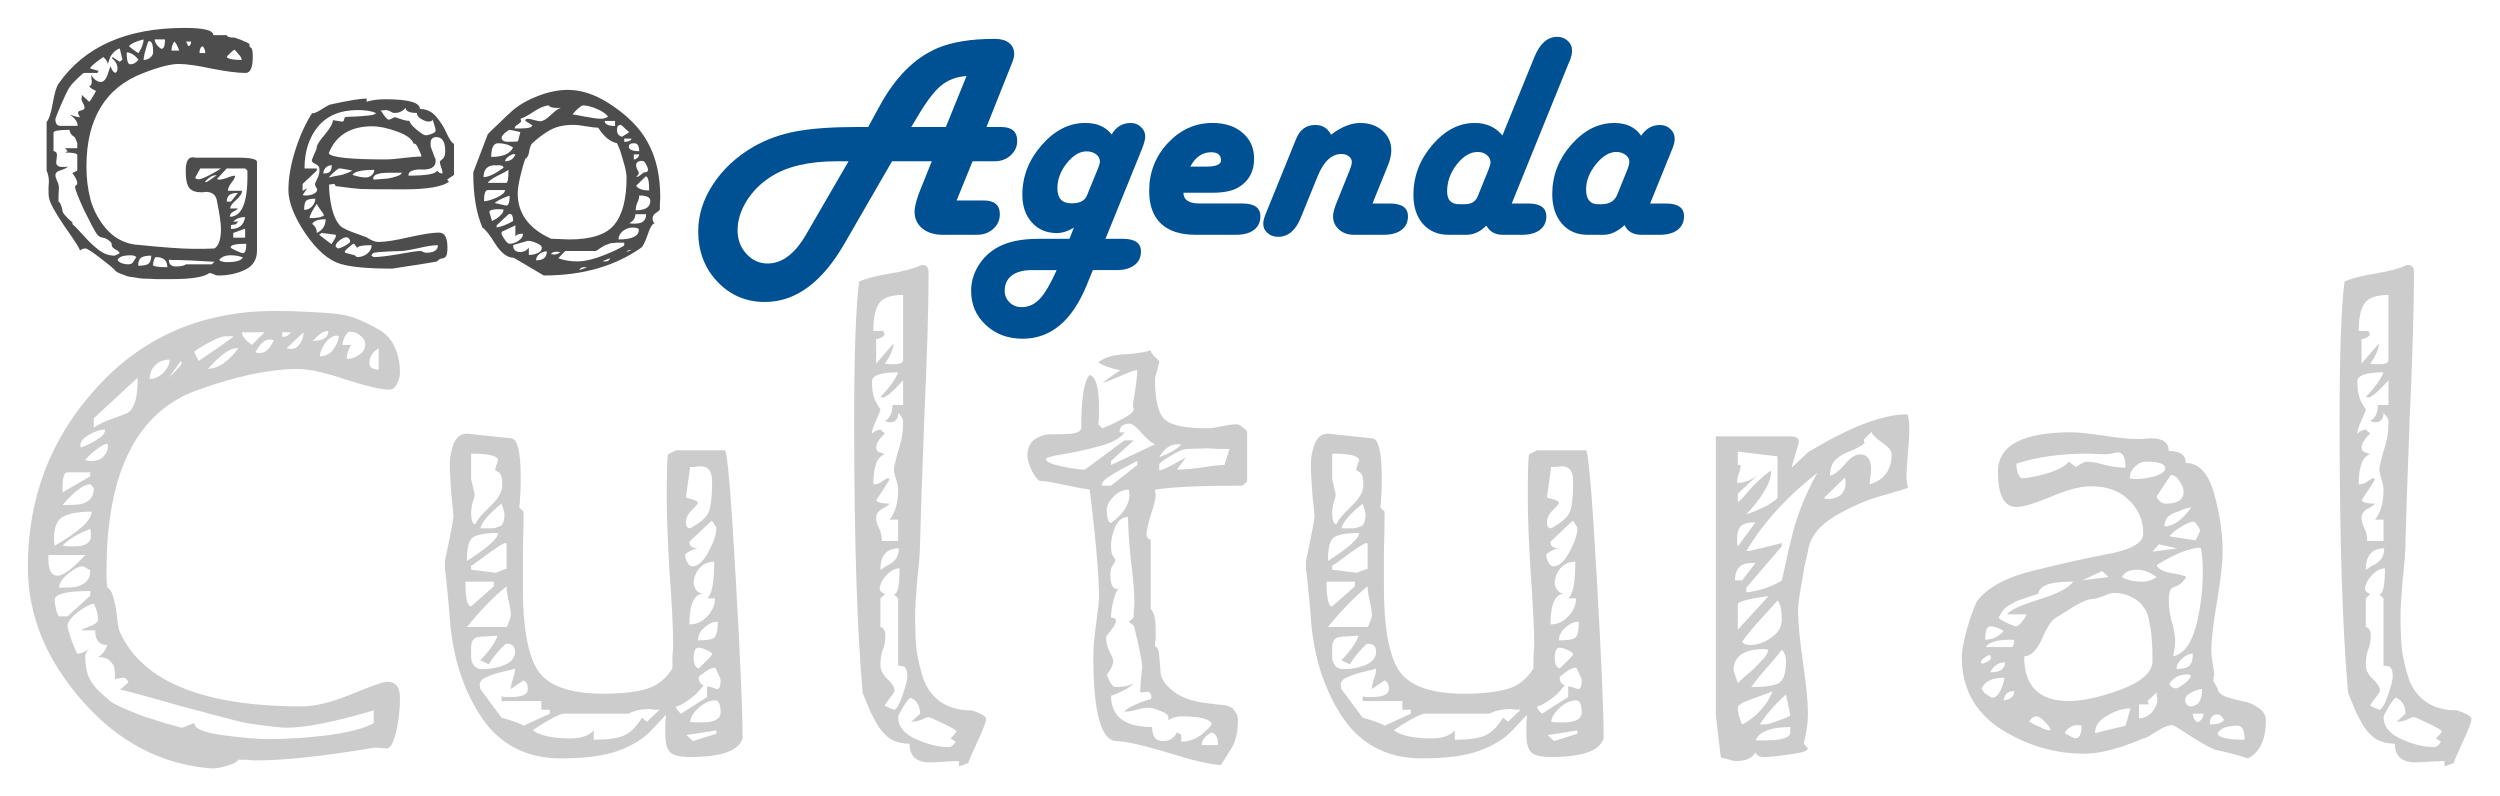 <?xml version="1.0" encoding="UTF-8" standalone="no"?>
<svg
   xmlns:dc="http://purl.org/dc/elements/1.1/"
   xmlns:cc="http://creativecommons.org/ns#"
   xmlns:rdf="http://www.w3.org/1999/02/22-rdf-syntax-ns#"
   xmlns:svg="http://www.w3.org/2000/svg"
   xmlns="http://www.w3.org/2000/svg"
   id="svg3869"
   version="1.1"
   viewBox="0 0 179.348 57.07"
   height="57.07mm"
   width="179.348mm">
  <defs
     id="defs3863" />
  <g
     transform="translate(-9.276,-100.82)"
     id="layer1">
    <g
       id="text166-9-2-4"
       style="font-style:normal;font-variant:normal;font-weight:normal;font-stretch:normal;font-size:49.319px;line-height:125%;font-family:CabinSketch;-inkscape-font-specification:'CabinSketch, Normal';font-variant-ligatures:normal;font-variant-caps:normal;font-variant-numeric:normal;font-feature-settings:normal;text-align:start;letter-spacing:0px;word-spacing:0px;writing-mode:lr-tb;text-anchor:start;fill:#cccccc;fill-opacity:1;stroke:none;stroke-width:3.945px;stroke-linecap:butt;stroke-linejoin:miter;stroke-opacity:1"
       transform="scale(1.031,0.97)"
       aria-label="Cultural">
      <path
         id="path3887"
         style="font-style:normal;font-variant:normal;font-weight:normal;font-stretch:normal;font-size:49.319px;font-family:CabinSketch;-inkscape-font-specification:'CabinSketch, Normal';font-variant-ligatures:normal;font-variant-caps:normal;font-variant-numeric:normal;font-feature-settings:normal;text-align:start;writing-mode:lr-tb;text-anchor:start;fill:#cccccc;fill-opacity:1;stroke-width:3.945px"
         d="m 10.934,145.873 q 0,-7.743 4.833,-13.316 4.833,-5.622 12.379,-5.622 1.282,0 1.775,0.049 0.493,0 1.825,0.099 1.332,0.099 1.973,0.395 0.641,0.247 1.48,0.74 0.888,0.493 1.233,1.332 0.395,0.838 0.395,1.973 0,0.345 -0.197,0.789 -0.197,0.444 -0.543,0.444 -0.838,0 -3.008,-0.74 -2.17,-0.789 -3.403,-0.789 -2.811,0 -6.855,1.529 -6.411,2.367 -6.411,13.415 0,0.099 0,0.641 0.049,0.493 0.049,0.592 0.296,0.099 0.444,0.789 0.197,0.69 0.247,1.529 0.099,0.789 0.197,0.986 2.367,5.474 12.675,5.474 1.332,0 3.403,-0.888 2.121,-0.937 2.515,-0.937 0.888,0 0.888,1.184 0,1.43 -0.296,2.614 -0.247,1.134 -0.641,1.134 -0.197,0 -0.543,-0.049 h -0.345 q -5.228,0.937 -8.236,0.937 -0.197,0 -0.592,-0.049 -0.395,0 -0.592,0 -0.148,0.247 -0.789,0.444 -0.592,0.197 -1.036,0.197 -5.228,-0.395 -9.025,-4.981 -3.798,-4.587 -3.798,-9.913 z m 11.59,11.541 q -0.049,0.592 1.923,0.888 2.022,0.296 3.255,0.296 1.973,0 4.192,-0.296 2.269,-0.345 3.107,-0.888 v -0.937 q -4.093,1.282 -6.066,1.282 -0.592,0 -2.811,-0.345 -0.69,-0.148 -4.636,-1.282 -3.896,-1.184 -4.143,-1.184 l 0.592,-0.542 q -0.148,-0.345 -0.345,-0.345 -0.099,0 -0.296,0.049 -0.197,0.049 -0.296,0.049 0,-0.592 -0.049,-0.789 0,-0.247 -0.296,-0.543 -0.247,-0.296 -0.838,-0.296 0.444,-0.247 0.641,-0.888 -0.838,0 -0.838,-1.085 h -0.986 q 0.197,-0.148 0.493,-0.247 0.345,-0.148 0.493,-0.247 0.197,-0.148 0.197,-0.296 0,-0.592 -0.296,-1.184 -0.493,0.099 -1.184,0.69 -0.641,0.543 -0.641,0.986 0,0.148 0.296,1.085 0.345,0.937 0.395,0.937 0.345,0 0.888,-0.395 -0.345,0.247 -0.345,0.641 0,0.74 0.197,1.381 0.247,0.592 0.69,1.085 0.493,0.493 0.888,0.838 0.444,0.296 1.233,0.641 0.789,0.345 1.184,0.493 0.444,0.148 1.332,0.444 0.888,0.247 1.134,0.345 h 0.049 q 0.099,0 0.888,-0.345 z m -9.716,-9.124 q 0,0.296 0.099,0.789 0.148,0.444 0.197,0.444 h 0.592 l 1.578,-1.529 v -0.345 q -2.466,0 -2.466,0.641 z m 1.973,-2.466 q -0.444,0 -1.036,0.543 -0.592,0.493 -0.641,1.036 0.74,0 1.085,-0.049 0.345,-0.049 0.69,-0.296 0.395,-0.296 0.395,-0.888 0,-0.099 -0.247,-0.197 -0.197,-0.148 -0.247,-0.148 z m -2.417,-0.838 v 0.296 q 0,1.233 0.641,1.233 0.592,0 1.923,-1.529 z m 3.008,-3.206 q -1.381,0 -2.022,0.395 -0.592,0.345 -0.592,1.578 v 0.247 q 0.049,0.247 0.049,0.296 2.565,-1.578 2.565,-2.515 z m -0.099,1.282 q -1.332,0.542 -1.923,1.233 0.099,0 0.395,0.049 0.296,0 0.444,0 1.134,0 1.134,-0.789 0,-0.395 -0.049,-0.493 z m 0,-3.304 q -0.69,0 -1.923,1.529 0.049,0 0.197,0 0.641,0 0.986,-0.049 0.345,-0.049 0.641,-0.296 0.345,-0.296 0.345,-0.888 0,-0.049 -0.099,-0.148 -0.099,-0.148 -0.148,-0.148 z m 0,-0.888 H 13.696 q -0.345,0 -0.345,1.085 v 0.395 l 1.923,-1.184 z m 1.184,-2.121 q -0.592,0.148 -1.529,1.184 0.099,0.099 0.444,0.099 0.493,0 0.789,-0.296 0.345,-0.345 0.345,-0.838 0,-0.049 0,-0.049 z m -0.148,-1.036 q -0.543,0 -1.134,0.395 -0.592,0.345 -0.592,0.789 0,0.049 0.049,0.148 0.049,-0.049 0.345,-0.148 0.296,-0.148 0.444,-0.247 0.197,-0.099 0.395,-0.247 0.247,-0.148 0.345,-0.296 0.148,-0.197 0.148,-0.395 z m -0.789,-0.838 v 0.69 q 0.641,-0.444 1.381,-0.69 0.789,-0.296 1.036,-0.444 0.247,-0.148 0.444,-0.74 0.197,-0.592 0.197,-1.825 z m 5.277,-4.34 q -0.592,0 -0.986,0.395 -0.395,0.395 -0.395,1.036 0.493,0 0.937,-0.444 0.444,-0.493 0.444,-0.986 z m 0.789,0.099 -0.838,1.233 q 0.888,-0.888 0.888,-1.085 0,-0.049 0,-0.049 z m 3.847,-0.937 q -0.69,0 -1.973,1.529 1.085,-0.049 2.121,-1.529 z m 9.272,1.085 q 0,0.493 0.641,0.493 v -1.578 q -0.641,0.395 -0.641,1.085 z m -12.182,-0.789 0.296,0.641 q 2.417,-1.726 2.417,-1.825 h -0.543 q -0.395,0 -1.282,0.543 -0.888,0.493 -0.888,0.641 z m 10.899,-0.542 q -0.296,0.493 -0.296,1.036 0.444,0 0.838,-0.296 0.444,-0.296 0.444,-0.74 0,-0.444 -0.345,-0.69 -0.296,-0.296 -0.74,-0.296 -0.148,0 -0.345,0.395 -0.148,0.345 -0.148,0.592 z m -5.721,-0.395 q -0.444,0 -0.937,0.937 l 0.148,0.049 q 0.148,0 0.197,0 0.543,0 0.937,-0.937 l -0.148,-0.049 q -0.148,0 -0.197,0 z m 4.735,-0.296 q -0.444,0 -0.838,0.592 -0.345,0.542 -0.345,0.937 0.543,0 0.888,-0.444 0.345,-0.444 0.444,-1.036 z m -2.318,-0.247 -1.184,1.184 q 0.247,0.049 0.296,0.049 0.395,0 0.641,-0.395 0.247,-0.395 0.247,-0.838 z m -4.291,0 q 0,0.395 0.69,0.937 l 0.888,-0.937 z m 6.017,-0.099 q -0.296,0 -0.592,0.247 -0.247,0.197 -0.395,0.395 -0.148,0.148 -0.148,0.099 1.134,0 1.134,-0.74 z m -3.206,0.099 v 0.345 q 0.395,0 0.592,-0.345 z" />
      <path
         id="path3889"
         style="font-style:normal;font-variant:normal;font-weight:normal;font-stretch:normal;font-size:49.319px;font-family:CabinSketch;-inkscape-font-specification:'CabinSketch, Normal';font-variant-ligatures:normal;font-variant-caps:normal;font-variant-numeric:normal;font-feature-settings:normal;text-align:start;writing-mode:lr-tb;text-anchor:start;fill:#cccccc;fill-opacity:1;stroke-width:3.945px"
         d="m 55.341,156.822 q -0.049,0 -0.937,1.036 -0.838,0.986 -2.318,1.578 -1.48,0.592 -4.044,0.592 -3.6,0 -5.524,-3.008 -1.923,-3.058 -2.219,-7.299 0,-0.148 -0.148,-1.825 -0.148,-1.677 -0.197,-1.825 v -0.641 q 0.592,-2.959 0.592,-3.304 0,-0.197 -0.148,-1.677 -0.099,-1.529 -0.099,-1.677 v -0.493 q 0,-0.74 0.247,-1.48 0.296,-0.789 0.937,-0.789 l 3.058,0.345 q 0.69,0 0.69,2.959 0,1.085 -0.099,2.17 l 0.296,0.296 q 0,1.134 -0.049,3.008 0,1.874 0,2.614 0,4.389 1.036,6.115 1.085,1.726 4.537,1.726 1.874,0 3.008,-0.345 1.134,-0.345 1.825,-1.529 0,-0.296 0,-0.888 0.049,-0.592 0.049,-0.888 0,-1.775 -0.247,-5.326 -0.197,-3.551 -0.197,-5.376 0,-3.255 0.099,-3.354 l 0.543,-0.296 h 3.403 q 0.247,0 0.74,9.173 0.493,9.124 0.493,12.132 -0.395,1.381 -3.65,1.381 -1.036,0 -1.381,-0.345 -0.345,-0.345 -0.345,-1.332 0,-0.345 0,-0.838 0.049,-0.493 0.049,-0.592 z m -9.272,1.134 q 0.789,0.592 2.614,0.592 1.134,0 1.628,-0.592 v 0.69 q 1.43,0 2.071,-0.296 0.69,-0.296 1.282,-1.332 l 0.345,0.296 0.888,-0.888 q -0.099,0 -0.345,0 -0.247,-0.049 -0.296,-0.049 -0.937,0 -1.529,0.345 h -4.537 q -0.197,0 -1.036,0.493 -0.789,0.493 -1.085,0.74 z m 10.702,0.345 0.444,0.444 1.628,-0.542 v -0.247 z m -12.872,-1.282 q 1.184,0.345 1.529,0.592 l 1.825,-0.888 v -0.296 H 46.661 v -0.641 h -2.762 v -0.345 l 0.247,0.049 q 0.197,0 0.395,0 1.184,0 1.184,-0.592 0,-0.493 -0.296,-0.641 l -0.888,0.641 q 0,-0.296 0.148,-0.74 0.148,-0.444 0.148,-0.789 -0.148,0.099 -0.838,0.247 -0.641,0.148 -1.134,0.395 -0.493,0.197 -0.493,0.592 l 0.049,0.296 z m 14.845,-1.282 q -0.543,0 -1.134,0.542 -0.543,0.543 -0.592,1.036 l 0.296,0.049 q 0.296,0 0.543,0 1.282,0 1.282,-0.74 0,-0.888 -0.395,-0.888 z m -2.713,0.444 q 0,0.197 0.345,0.542 l 1.825,-1.233 v -0.789 q 0.148,0 0.395,0.099 0.247,0.099 0.296,0.099 0.247,0 0.247,-0.641 0,-0.148 -0.197,-0.542 -0.148,-0.395 -0.197,-0.395 -0.247,0 -0.543,0.197 -0.247,0.197 -0.444,0.345 l -0.148,0.148 q 0,0.493 0.345,0.592 -0.444,0.69 -1.085,1.134 -0.592,0.444 -0.838,0.444 z m -14.253,-4.389 q 0,0.049 0,0.197 0,0.148 0,0.247 0,0.049 0,0.197 0,0.148 0,0.247 0.049,0.049 0.049,0.197 0.049,0.099 0.099,0.197 0.049,0.049 0.099,0.148 0.049,0.049 0.148,0.099 0.099,0.049 0.197,0.099 0.099,0 0.247,0 0.789,0 1.48,-0.296 0.74,-0.345 0.74,-0.986 0,-0.592 -0.592,-0.592 -0.148,0.049 -0.592,0.592 -0.444,0.543 -0.641,0.937 l -0.592,-0.296 q 1.036,-1.184 1.184,-1.825 -0.197,0 -0.69,0.049 -0.444,0 -0.641,0.049 -0.148,0 -0.345,0.197 -0.148,0.197 -0.148,0.542 z m 15.486,0.789 q 0,0.69 0.345,0.789 0.937,-0.937 0.937,-1.036 0,-0.148 -0.345,-0.296 -0.345,-0.197 -0.592,-0.197 -0.345,0 -0.345,0.74 z m 1.677,-2.663 q -0.493,0 -0.937,0.444 -0.444,0.395 -0.444,0.937 0.888,0 1.134,-0.197 0.247,-0.247 0.247,-1.184 z m -14.697,-2.614 q -1.282,1.085 -2.762,3.008 h 2.762 q 0.049,0 0.148,-0.345 0.148,-0.345 0.148,-0.542 0,-0.345 -0.148,-1.036 -0.148,-0.69 -0.148,-1.085 z m 13.711,0.542 q -0.986,0 -0.986,2.269 0.74,0 1.233,-0.592 0.543,-0.592 0.543,-1.332 h -0.543 q 0.493,-0.395 0.493,-2.713 -0.641,0 -1.036,0.493 -0.395,0.493 -0.395,1.134 0.148,0.74 0.69,0.74 z M 41.384,146.958 q 0,1.825 0.395,1.825 l 1.578,-1.48 v -0.345 z m 0.395,-0.888 1.825,0.247 h -0.247 q 0.148,0 0.444,-0.148 0.296,-0.148 0.444,-0.148 v -1.825 q 0,-0.099 -0.049,-0.099 -0.148,0 -0.641,0.345 -0.493,0.345 -1.036,0.789 -0.543,0.444 -0.74,0.542 z m 14.894,-1.085 q 0,0.247 0.148,0.542 0.148,0.296 0.345,0.296 0.592,0 1.134,-1.085 0.543,-1.085 0.543,-1.726 0,-0.099 -0.148,-0.296 -0.099,-0.247 -0.197,-0.247 l -1.48,1.48 -0.049,0.099 q 0,0.444 0.641,0.444 -0.247,0 -0.592,0.197 -0.345,0.197 -0.345,0.296 z m -13.02,-1.628 q -1.332,0 -1.775,0.345 -0.395,0.296 -0.395,1.726 2.17,-1.48 2.17,-2.071 z m 0.247,-2.17 q -1.332,1.134 -1.48,1.825 0.592,0 0.789,0 0.197,0 0.444,-0.099 0.296,-0.099 0.345,-0.296 0.099,-0.247 0.099,-0.641 0,-0.197 -0.197,-0.789 z m 13.217,0.493 q -0.395,0.444 -0.395,0.888 0,0.444 0.296,0.444 1.085,-0.641 1.282,-1.184 0.247,-0.592 0.247,-2.269 0,-1.134 -0.789,-1.134 -0.148,0 -0.444,0.049 -0.247,0 -0.296,0 l -0.296,2.269 q 0.838,0.197 0.838,0.395 0,0.099 -0.444,0.543 z m -15.338,0.247 q 0,0.74 0.296,0.789 0.148,-0.444 0.986,-1.282 0.888,-0.888 0.888,-1.578 0,-0.838 -0.247,-0.986 l -0.247,-0.148 q 0,-0.197 0.197,-0.74 0,-0.493 -1.874,-0.493 v 1.874 l 0.247,1.134 q 0,0.197 -0.148,0.641 -0.099,0.395 -0.099,0.789 z" />
      <path
         id="path3891"
         style="font-style:normal;font-variant:normal;font-weight:normal;font-stretch:normal;font-size:49.319px;font-family:CabinSketch;-inkscape-font-specification:'CabinSketch, Normal';font-variant-ligatures:normal;font-variant-caps:normal;font-variant-numeric:normal;font-feature-settings:normal;text-align:start;writing-mode:lr-tb;text-anchor:start;fill:#cccccc;fill-opacity:1;stroke-width:3.945px"
         d="m 75.732,160.225 q -0.395,0 -1.085,0.049 -0.641,0.049 -0.937,0.049 -1.43,0 -1.43,-1.381 -0.69,0 -1.233,-0.296 -0.493,-0.296 -0.937,-0.986 -0.395,-0.74 -0.543,-1.085 -0.148,-0.395 -0.543,-1.381 -0.592,-7.102 -0.592,-20.073 0,-7.546 0.345,-10.357 0.69,-0.345 2.121,-0.592 1.43,-0.247 2.121,-0.592 0.099,-0.049 0.148,-0.049 0.444,0 0.444,0.543 0,3.748 -0.296,10.702 -0.247,6.954 -0.296,9.173 0,1.036 -0.197,2.86 -0.148,1.825 -0.148,2.663 0,1.48 0.099,2.565 0.148,1.036 0.493,2.17 0.395,1.085 1.233,1.677 0.838,0.592 2.121,0.592 0.986,0.345 0.986,0.641 0,0.345 -0.641,1.775 -0.592,1.381 -0.592,1.48 l -0.641,0.247 z m -4.241,-3.255 q 0,1.036 1.233,1.628 1.233,0.592 2.269,0.592 0.296,0 0.493,-0.395 l -0.345,-0.247 q 0.395,-0.395 0.395,-0.542 0,-0.099 -0.888,-0.543 -0.838,-0.444 -1.036,-0.493 -0.148,0 -0.493,0.197 -0.345,0.148 -0.74,0.148 0.049,0 0.641,-0.592 0,-0.838 -0.641,-1.184 -0.148,0 -0.543,0.69 -0.345,0.641 -0.345,0.74 z m -0.937,-0.838 q 0.592,0.296 0.641,0.296 0.247,0 0.592,-1.036 0.345,-1.036 0.345,-1.43 0,-0.493 -0.148,-0.641 -0.099,-0.148 -0.493,-0.148 v -4.981 l -0.296,-0.296 q 0.395,0 0.395,-1.923 -0.493,0 -0.937,0.542 -0.444,0.493 -0.444,1.036 0,0.049 0.148,0.197 0.197,0.099 0.197,0.148 l -0.296,0.296 v 2.121 q 0.345,0.099 0.345,0.641 0,0.592 -0.197,1.085 -0.148,0.493 -0.148,1.085 0,0.543 0.493,1.036 0.493,0.493 0.493,0.838 0,0.148 -0.345,0.592 -0.296,0.395 -0.345,0.543 z m 0.986,-11.639 q -1.282,0 -1.282,1.578 0.049,0 0.296,-0.197 0.296,-0.197 0.345,-0.197 0.049,-0.049 0.247,-0.197 0.197,-0.197 0.247,-0.296 0.049,-0.099 0.099,-0.296 0.049,-0.197 0.049,-0.395 z m -1.578,-2.269 q 0,0.345 0.197,0.789 0.197,0.395 0.197,0.937 h 1.134 v -1.578 H 70.899 q 0.592,-0.789 0.592,-2.219 0,-0.296 -0.148,-0.789 -0.148,-0.493 -0.148,-0.789 0.099,-0.493 0.247,-1.085 0.197,-0.641 0.296,-1.134 0.099,-0.542 0.099,-1.282 0,-0.247 -0.345,-0.592 0,0.69 -0.592,0.69 -0.049,0 -0.197,-0.049 l -0.148,-0.049 q 0.543,-0.296 0.543,-1.184 h 0.74 v -1.825 q -1.085,1.282 -1.43,1.282 l -0.049,-0.049 q -0.049,0 -0.099,0 0.937,-1.036 1.233,-1.825 -1.825,0 -1.825,0.69 0,0.395 0.049,0.74 0.049,0.345 0.148,0.592 0.099,0.197 0.197,0.395 0.099,0.148 0.148,0.247 l 0.049,0.099 q 0,0.099 -0.296,0.789 -0.296,0.641 -0.296,0.986 0.296,-0.296 0.592,-0.296 0.049,0 0.148,0.148 0.148,0.099 0.148,0.148 -0.592,0.592 -0.592,1.036 0,0.247 0.247,0.345 0.296,0.099 0.345,0.148 -0.789,0.247 -0.789,2.219 0.345,0 0.592,-0.197 0.296,-0.247 0.395,-0.247 0.049,0 0.049,0 l 0.099,0.049 q -0.099,0.247 -0.937,1.578 0.148,0.247 0.937,0.247 -0.099,0.148 -0.543,0.395 -0.395,0.247 -0.395,0.641 z m 0,-13.217 v 1.825 q 1.134,-1.43 1.233,-1.48 -0.148,0.838 -0.641,1.48 0.247,0.049 0.543,0.049 0.74,0 0.74,-0.296 v -4.833 q -1.282,0 -1.677,0.641 -0.395,0.592 -0.395,2.022 h 0.69 q 0,0.049 0.049,0.148 l 0.049,0.099 q 0,0.099 -0.247,0.247 -0.197,0.099 -0.345,0.099 z" />
      <path
         id="path3893"
         style="font-style:normal;font-variant:normal;font-weight:normal;font-stretch:normal;font-size:49.319px;font-family:CabinSketch;-inkscape-font-specification:'CabinSketch, Normal';font-variant-ligatures:normal;font-variant-caps:normal;font-variant-numeric:normal;font-feature-settings:normal;text-align:start;writing-mode:lr-tb;text-anchor:start;fill:#cccccc;fill-opacity:1;stroke-width:3.945px"
         d="m 86.7,158.745 q -1.628,0 -1.628,-6.263 0,-0.937 0.197,-2.417 0.197,-1.48 0.197,-1.973 0,-2.367 -0.641,-7.94 -0.395,-0.049 -1.726,-0.345 -1.282,-0.296 -1.677,-0.296 -0.247,0 -0.592,-0.69 -0.345,-0.74 -0.345,-1.184 0,-0.838 0.543,-1.233 0.592,-0.395 1.282,-0.345 0.69,0 1.282,-0.049 0.592,-0.099 0.641,-0.395 0,-3.354 0.592,-3.945 0.641,0.247 0.641,2.318 0,0.395 0,0.888 l -0.049,0.444 0.296,0.296 0.543,-0.247 q 0.592,-0.296 1.085,-0.592 0.543,-0.345 0.543,-0.592 0,-0.049 -0.049,-0.148 0,-0.148 0,-0.247 0.296,-1.825 0.296,-2.466 h -0.099 q -0.197,0 -1.233,0.493 -1.036,0.444 -1.085,0.444 0.247,-0.247 1.233,-0.937 -0.986,-0.197 -1.529,-0.592 0.641,-0.542 1.874,-0.592 1.282,-0.099 1.775,-0.296 0,0.197 0.296,0.493 0.296,0.247 0.296,0.395 0,0.049 -0.148,0.592 -0.148,0.543 -0.148,0.641 0,2.417 0.74,3.058 0.74,0.592 2.91,0.592 0.345,0 0.986,-0.148 0.641,-0.148 1.085,-0.148 0.148,0 0.395,0.247 0.296,0.197 0.296,0.345 v 3.65 l -0.345,0.296 q -4.439,0 -6.066,0.296 0,0.049 0,0.197 0.049,0.099 0.049,0.148 0,0.493 -0.345,1.529 -0.296,1.036 -0.296,1.48 0,0.099 0.099,0.247 0.148,0.099 0.197,0.099 v 5.129 q 0.345,0.345 0.345,1.529 0,0.247 0,0.542 0,0.296 -0.049,0.493 0,0.148 0,0.197 0.247,0.049 0.296,0.69 0.049,0.592 0.099,1.332 0.099,0.69 0.986,1.381 0.888,0.69 2.565,0.838 l 0.345,0.049 q 0.395,0.049 0.493,0.049 0.099,0 0.345,0.099 0.296,0.099 0.345,0.247 0.099,0.099 0.197,0.296 0.099,0.197 0.099,0.493 0,0.641 -0.099,1.085 -0.099,0.444 -0.197,0.69 -0.099,0.197 -0.395,0.69 -0.296,0.493 -0.493,0.838 -1.282,-0.099 -3.748,-0.937 -2.466,-0.789 -3.502,-0.838 z m 6.609,-0.641 q -0.69,0.395 -0.69,0.937 h 1.134 q 0,-0.789 -0.444,-0.937 z m -4.143,-0.395 q 0,1.036 0.74,1.036 0.69,0 0.986,-0.641 0.049,0 0.148,0.099 0.099,0.049 0.148,0.049 v 0.542 q 1.184,0 2.121,-1.282 -0.099,-0.592 -2.121,-0.592 -0.493,0 -0.937,0.296 0.049,-0.049 0.049,-0.197 0,-0.296 -0.543,-0.493 -0.543,-0.247 -0.838,-0.247 -0.296,0 -0.838,0.148 -0.493,0.148 -0.838,0.148 0.049,-0.148 0.493,-0.395 0.493,-0.247 0.888,-0.395 l 0.444,-0.148 0.049,-0.099 q 0,-0.444 -0.345,-0.444 -0.049,0 -0.197,0.049 -0.148,0 -0.247,0 0,-0.148 0.049,-0.937 0.099,-0.838 0.099,-0.937 -0.049,-0.592 -0.296,-1.775 -0.247,-1.184 -0.296,-1.282 l -0.345,-0.296 0.345,-0.296 q 0,-0.049 0,-0.493 0.049,-0.444 0.049,-0.641 0,-1.085 -0.247,-3.107 -0.197,-2.071 -0.197,-3.206 -0.592,0 -0.888,0.74 -0.296,0.69 -0.296,1.381 0,0.592 0.148,0.789 0.148,0.197 0.148,0.247 0,0.197 -0.197,0.444 -0.148,0.247 -0.148,0.69 0,1.036 0.493,1.036 0.099,0 0.197,-0.049 -0.247,0 -0.444,0.789 -0.197,0.74 -0.197,1.381 0.345,0 0.345,0.247 0,0.197 -0.345,0.69 -0.345,0.444 -0.345,0.493 0,0.592 0.247,1.085 0.247,0.493 0.247,0.69 0,0.395 -0.444,1.036 0.345,0.888 0.592,0.888 0.888,0 1.282,-0.296 -0.197,0.296 -0.789,0.592 -0.543,0.296 -0.789,0.345 0,2.318 2.86,2.318 z m -3.156,-16.078 q 0,0.937 0.296,0.986 1.282,-0.986 1.282,-2.121 l -0.049,-0.345 q -0.592,0 -1.085,0.543 -0.444,0.493 -0.444,0.937 z m 2.121,-3.6 q -0.247,0.148 -0.986,0.543 -0.69,0.395 -1.085,0.69 -0.395,0.296 -0.395,0.592 h 0.641 l 1.825,-1.529 z m -6.362,-0.148 q 0,0.296 1.085,0.542 1.134,0.247 1.628,0.247 l 2.762,-2.17 h 0.641 l -1.578,1.529 v 0.296 l 3.058,-1.529 q -0.345,-0.148 -0.937,-0.838 -0.543,-0.69 -0.838,-0.69 -0.69,0 -0.69,0.641 h 0.345 q -0.395,0.641 -1.775,1.036 -1.381,0.395 -2.565,0.592 -1.134,0.197 -1.134,0.345 z m 11.294,-0.789 -1.529,0.049 q -0.395,0.049 -1.134,0.542 -0.74,0.444 -0.74,0.641 v 0.395 q 0.247,0 0.986,-0.444 0.789,-0.444 0.888,-0.543 l -0.641,0.937 q 0.592,0 1.677,-0.148 1.085,-0.197 1.628,-0.197 l 0.345,-1.184 q -0.148,0 -0.789,0 -0.592,-0.049 -0.69,-0.049 z m -2.17,-0.296 q -0.69,0 -1.233,0.937 0.247,-0.049 0.789,-0.345 0.592,-0.345 0.74,-0.592 z" />
      <path
         id="path3895"
         style="font-style:normal;font-variant:normal;font-weight:normal;font-stretch:normal;font-size:49.319px;font-family:CabinSketch;-inkscape-font-specification:'CabinSketch, Normal';font-variant-ligatures:normal;font-variant-caps:normal;font-variant-numeric:normal;font-feature-settings:normal;text-align:start;writing-mode:lr-tb;text-anchor:start;fill:#cccccc;fill-opacity:1;stroke-width:3.945px"
         d="m 115.255,156.822 q -0.049,0 -0.937,1.036 -0.838,0.986 -2.318,1.578 -1.48,0.592 -4.044,0.592 -3.6,0 -5.524,-3.008 -1.923,-3.058 -2.219,-7.299 0,-0.148 -0.148,-1.825 -0.148,-1.677 -0.197,-1.825 v -0.641 q 0.592,-2.959 0.592,-3.304 0,-0.197 -0.148,-1.677 -0.099,-1.529 -0.099,-1.677 v -0.493 q 0,-0.74 0.247,-1.48 0.296,-0.789 0.937,-0.789 l 3.058,0.345 q 0.69,0 0.69,2.959 0,1.085 -0.099,2.17 l 0.296,0.296 q 0,1.134 -0.049,3.008 0,1.874 0,2.614 0,4.389 1.036,6.115 1.085,1.726 4.537,1.726 1.874,0 3.008,-0.345 1.134,-0.345 1.825,-1.529 0,-0.296 0,-0.888 0.049,-0.592 0.049,-0.888 0,-1.775 -0.247,-5.326 -0.197,-3.551 -0.197,-5.376 0,-3.255 0.099,-3.354 l 0.543,-0.296 h 3.403 q 0.247,0 0.74,9.173 0.493,9.124 0.493,12.132 -0.395,1.381 -3.65,1.381 -1.036,0 -1.381,-0.345 -0.345,-0.345 -0.345,-1.332 0,-0.345 0,-0.838 0.049,-0.493 0.049,-0.592 z m -9.272,1.134 q 0.789,0.592 2.614,0.592 1.134,0 1.628,-0.592 v 0.69 q 1.43,0 2.071,-0.296 0.69,-0.296 1.282,-1.332 l 0.345,0.296 0.888,-0.888 q -0.099,0 -0.345,0 -0.247,-0.049 -0.296,-0.049 -0.937,0 -1.529,0.345 h -4.537 q -0.197,0 -1.036,0.493 -0.789,0.493 -1.085,0.74 z m 10.702,0.345 0.444,0.444 1.628,-0.542 v -0.247 z m -12.872,-1.282 q 1.184,0.345 1.529,0.592 l 1.825,-0.888 v -0.296 h -0.592 v -0.641 h -2.762 v -0.345 l 0.247,0.049 q 0.197,0 0.395,0 1.184,0 1.184,-0.592 0,-0.493 -0.296,-0.641 l -0.888,0.641 q 0,-0.296 0.148,-0.74 0.148,-0.444 0.148,-0.789 -0.148,0.099 -0.838,0.247 -0.641,0.148 -1.134,0.395 -0.493,0.197 -0.493,0.592 l 0.049,0.296 z m 14.845,-1.282 q -0.543,0 -1.134,0.542 -0.542,0.543 -0.592,1.036 l 0.296,0.049 q 0.296,0 0.542,0 1.282,0 1.282,-0.74 0,-0.888 -0.395,-0.888 z m -2.713,0.444 q 0,0.197 0.345,0.542 l 1.825,-1.233 v -0.789 q 0.148,0 0.395,0.099 0.247,0.099 0.296,0.099 0.247,0 0.247,-0.641 0,-0.148 -0.197,-0.542 -0.148,-0.395 -0.197,-0.395 -0.247,0 -0.543,0.197 -0.247,0.197 -0.444,0.345 l -0.148,0.148 q 0,0.493 0.345,0.592 -0.444,0.69 -1.085,1.134 -0.592,0.444 -0.838,0.444 z m -14.253,-4.389 q 0,0.049 0,0.197 0,0.148 0,0.247 0,0.049 0,0.197 0,0.148 0,0.247 0.049,0.049 0.049,0.197 0.049,0.099 0.099,0.197 0.049,0.049 0.099,0.148 0.049,0.049 0.148,0.099 0.099,0.049 0.197,0.099 0.099,0 0.247,0 0.789,0 1.48,-0.296 0.74,-0.345 0.74,-0.986 0,-0.592 -0.592,-0.592 -0.148,0.049 -0.592,0.592 -0.444,0.543 -0.641,0.937 l -0.592,-0.296 q 1.036,-1.184 1.184,-1.825 -0.197,0 -0.69,0.049 -0.444,0 -0.641,0.049 -0.148,0 -0.345,0.197 -0.148,0.197 -0.148,0.542 z m 15.486,0.789 q 0,0.69 0.345,0.789 0.937,-0.937 0.937,-1.036 0,-0.148 -0.345,-0.296 -0.345,-0.197 -0.592,-0.197 -0.345,0 -0.345,0.74 z m 1.677,-2.663 q -0.493,0 -0.937,0.444 -0.444,0.395 -0.444,0.937 0.888,0 1.134,-0.197 0.247,-0.247 0.247,-1.184 z m -14.697,-2.614 q -1.282,1.085 -2.762,3.008 h 2.762 q 0.049,0 0.148,-0.345 0.148,-0.345 0.148,-0.542 0,-0.345 -0.148,-1.036 -0.148,-0.69 -0.148,-1.085 z m 13.711,0.542 q -0.986,0 -0.986,2.269 0.74,0 1.233,-0.592 0.543,-0.592 0.543,-1.332 h -0.543 q 0.493,-0.395 0.493,-2.713 -0.641,0 -1.036,0.493 -0.395,0.493 -0.395,1.134 0.148,0.74 0.69,0.74 z m -16.571,-0.888 q 0,1.825 0.395,1.825 l 1.578,-1.48 v -0.345 z m 0.395,-0.888 1.825,0.247 h -0.247 q 0.148,0 0.444,-0.148 0.296,-0.148 0.444,-0.148 v -1.825 q 0,-0.099 -0.049,-0.099 -0.148,0 -0.641,0.345 -0.493,0.345 -1.036,0.789 -0.542,0.444 -0.74,0.542 z m 14.894,-1.085 q 0,0.247 0.148,0.542 0.148,0.296 0.345,0.296 0.592,0 1.134,-1.085 0.543,-1.085 0.543,-1.726 0,-0.099 -0.148,-0.296 -0.099,-0.247 -0.197,-0.247 l -1.48,1.48 -0.049,0.099 q 0,0.444 0.641,0.444 -0.247,0 -0.592,0.197 -0.345,0.197 -0.345,0.296 z m -13.02,-1.628 q -1.332,0 -1.775,0.345 -0.395,0.296 -0.395,1.726 2.17,-1.48 2.17,-2.071 z m 0.247,-2.17 q -1.332,1.134 -1.48,1.825 0.592,0 0.789,0 0.197,0 0.444,-0.099 0.296,-0.099 0.345,-0.296 0.099,-0.247 0.099,-0.641 0,-0.197 -0.197,-0.789 z m 13.217,0.493 q -0.395,0.444 -0.395,0.888 0,0.444 0.296,0.444 1.085,-0.641 1.282,-1.184 0.247,-0.592 0.247,-2.269 0,-1.134 -0.789,-1.134 -0.148,0 -0.444,0.049 -0.247,0 -0.296,0 l -0.296,2.269 q 0.838,0.197 0.838,0.395 0,0.099 -0.444,0.543 z m -15.338,0.247 q 0,0.74 0.296,0.789 0.148,-0.444 0.986,-1.282 0.888,-0.888 0.888,-1.578 0,-0.838 -0.247,-0.986 l -0.247,-0.148 q 0,-0.197 0.197,-0.74 0,-0.493 -1.874,-0.493 v 1.874 l 0.247,1.134 q 0,0.197 -0.148,0.641 -0.099,0.395 -0.099,0.789 z" />
      <path
         id="path3897"
         style="font-style:normal;font-variant:normal;font-weight:normal;font-stretch:normal;font-size:49.319px;font-family:CabinSketch;-inkscape-font-specification:'CabinSketch, Normal';font-variant-ligatures:normal;font-variant-caps:normal;font-variant-numeric:normal;font-feature-settings:normal;text-align:start;writing-mode:lr-tb;text-anchor:start;fill:#cccccc;fill-opacity:1;stroke-width:3.945px"
         d="m 128.39,156.822 v -20.615 h 5.178 q 0.592,0 0.592,0.395 0,0.148 -0.247,0.986 -0.247,0.838 -0.247,0.937 l 1.134,-1.134 q 4.34,-2.811 6.905,-2.811 0.148,0.197 0.148,1.184 0,0.493 -0.099,1.677 -0.099,1.134 -0.099,1.775 0,0.296 0.099,0.789 0,0.049 -1.628,0.542 -1.628,0.444 -3.403,1.529 -1.726,1.085 -1.923,2.614 -0.049,0.247 -0.247,1.184 -0.148,0.888 -0.296,1.825 -0.148,0.888 -0.148,1.43 0,1.233 0.345,3.798 0.345,2.515 0.345,3.847 0,0.888 -0.296,2.17 l 0.296,0.345 q -0.049,0.296 -1.282,0.444 -1.233,0.197 -1.775,0.197 -0.493,0 -0.592,-0.345 -0.345,0.641 -1.381,0.641 -0.148,0 -0.592,-0.148 -0.444,-0.099 -0.444,-0.148 z m 5.178,0.888 q -2.022,0 -2.417,0.986 h 0.641 q 1.775,0 1.775,-0.592 z m -3.65,-1.43 q 0,0.493 0.296,1.233 0.69,-0.345 1.282,-1.036 0.592,-0.69 0.838,-1.43 -0.247,0.148 -0.937,0.395 -0.69,0.247 -1.085,0.444 -0.395,0.197 -0.395,0.395 z m 3.354,-0.986 q -1.134,1.085 -1.825,2.219 h 0.345 q 0.247,0 0.986,-0.296 0.789,-0.296 0.789,-0.395 z m -0.296,-3.304 q -0.296,0.444 -1.036,1.332 -0.74,0.888 -1.085,1.43 1.43,0 1.923,-0.296 0.493,-0.345 0.493,-1.578 0,-0.592 -0.296,-0.888 z m -3.354,1.529 q 0,0.049 0.296,0.937 0.148,-0.148 0.493,-0.493 0.395,-0.345 0.592,-0.542 0.247,-0.247 0.493,-0.543 0.296,-0.296 0.395,-0.493 0.148,-0.247 0.148,-0.395 -0.197,-0.049 -0.247,-0.049 -2.17,0 -2.17,1.578 z m 0.592,-2.121 q 0.197,0.247 0.493,0.247 0.838,0 1.529,-0.543 0.74,-0.542 0.74,-1.332 0,-1.085 -0.296,-1.43 -0.049,0.099 -1.036,1.233 -0.937,1.085 -1.43,1.825 z m 1.677,-3.354 q -1.973,0.296 -1.973,0.592 v 1.874 l 2.121,-2.466 z m -1.381,-0.641 v 0.345 q 0.592,-0.049 1.43,-0.345 0.838,-0.345 1.036,-0.543 0.099,-0.395 0.296,-1.381 0.197,-0.986 0.296,-1.381 0.099,-0.444 0.296,-1.233 0.247,-0.838 0.444,-1.381 0.197,-0.542 0.493,-1.233 0.296,-0.69 0.641,-1.332 -3.156,2.614 -4.932,5.77 h 0.197 q 1.775,-0.444 2.269,-0.592 v 0.247 z m 0.345,-1.825 q -1.134,0 -1.134,1.282 h 0.493 l 0.937,-1.282 z m 0.296,-3.008 q -0.789,0 -1.036,0.296 -0.247,0.296 -0.247,0.937 0,0.049 0,0.296 0.049,0.197 0.049,0.247 z m 1.085,-3.798 q 0,1.233 -1.726,3.206 0.69,-0.247 1.43,-0.641 0.74,-0.444 0.74,-0.641 v -3.008 l -2.762,-0.345 v 0.986 h 0.197 q 0,0.345 -0.148,0.69 -0.099,0.345 -0.099,0.641 0.838,0 1.578,-0.74 l -1.529,1.529 v 0.641 l 0.395,-0.395 q 0.345,-0.444 0.69,-0.838 0.395,-0.395 0.74,-0.74 0.395,-0.345 0.493,-0.345 z m 5.129,0.493 -1.48,1.529 q 0.247,0.049 0.296,0.049 0.543,0 0.888,-0.296 0.345,-0.345 0.345,-0.838 v -0.197 q -0.049,-0.197 -0.049,-0.247 z m 1.036,-1.726 q 0.789,0 0.789,1.085 0,0.197 -0.049,0.592 -0.049,0.395 -0.049,0.542 1.529,-0.493 1.529,-2.219 0,-0.395 -0.69,-0.888 -0.69,-0.542 -0.69,-0.74 0,-0.049 0.099,-0.148 -0.641,0.641 -0.641,0.69 0,0.049 0,0.148 l 0.049,0.099 q -0.296,0.296 -0.986,0.592 -0.641,0.247 -1.036,0.641 -0.395,0.395 -0.395,1.184 0.444,-0.099 1.036,-0.838 0.592,-0.74 1.036,-0.74 z" />
      <path
         id="path3899"
         style="font-style:normal;font-variant:normal;font-weight:normal;font-stretch:normal;font-size:49.319px;font-family:CabinSketch;-inkscape-font-specification:'CabinSketch, Normal';font-variant-ligatures:normal;font-variant-caps:normal;font-variant-numeric:normal;font-feature-settings:normal;text-align:start;writing-mode:lr-tb;text-anchor:start;fill:#cccccc;fill-opacity:1;stroke-width:3.945px"
         d="m 160.151,157.561 q -0.395,0 -1.134,0.493 -0.69,0.493 -0.888,0.493 -2.466,1.134 -4.093,1.134 -3.107,0 -5.82,-1.825 -2.713,-1.874 -2.713,-5.326 0,-0.641 0.345,-2.022 0.395,-1.43 0.69,-2.071 1.085,-1.578 4.044,-2.318 2.959,-0.789 5.228,-1.233 2.318,-0.493 2.318,-1.48 0,-1.48 -0.986,-2.466 -0.937,-1.036 -2.663,-1.036 -1.085,0 -2.811,0.789 -1.677,0.74 -2.367,0.74 -1.282,0 -1.282,-2.614 0,-2.91 5.129,-2.91 0.641,0 2.219,0.247 1.578,0.247 2.17,0.247 0.148,0 0.542,0 0.395,-0.049 0.592,-0.049 1.233,0 1.233,0.937 1.184,0 1.184,0.888 1.381,0 1.973,2.269 0.592,2.269 0.592,4.241 0,1.282 -0.395,3.748 -0.395,2.466 -0.395,3.699 0,0.296 0.099,0.888 0.099,0.542 0.099,0.838 0,0.049 -0.049,0.197 0,0.148 0,0.247 0.247,0.493 0.296,0.543 0,0.345 0.493,0.592 0.543,0.197 1.184,0.345 0.641,0.099 1.134,0.493 0.542,0.345 0.542,0.937 0,2.121 -1.233,2.811 -1.529,-0.493 -2.121,-0.592 -0.493,-0.099 -1.775,-0.986 -1.282,-0.888 -1.381,-0.888 z m -7.496,0.592 q 0.641,0.395 0.74,0.395 0.444,0 0.444,-0.937 l -0.247,-0.049 q -0.592,0 -0.937,0.592 z m 10.653,0 q 0,0.493 1.874,0.493 0,-1.036 -0.493,-1.036 -1.085,0 -1.381,0.542 z m -6.066,-1.825 q -0.789,0 -1.628,0.543 -0.838,0.493 -0.838,1.282 l 2.121,-0.542 z m -7.053,0.986 q 0.099,0.049 0.444,0.247 0.345,0.148 0.592,0.296 0.296,0.099 0.444,0.099 0,-0.247 -0.395,-0.641 -0.345,-0.395 -0.543,-0.395 -0.345,0 -0.542,0.395 z m 13.119,-0.543 q -0.543,0 -0.543,0.74 0.838,0 0.986,-0.345 -0.247,-0.395 -0.444,-0.395 z m -1.726,-0.049 q 0,0.444 0.345,0.641 0.395,-0.247 0.395,-0.641 z m -3.748,-0.69 v 1.036 q 0.493,0 0.888,-0.444 0.395,-0.493 0.395,-1.036 l -0.049,-0.197 q 0,-0.197 0,-0.247 l -0.641,0.641 0.099,0.247 z m 3.206,-0.296 q 0,0.148 0.099,0.296 0.148,0.148 0.247,0.148 0.838,0 0.838,-1.282 -0.296,0 -0.74,0.247 -0.444,0.247 -0.444,0.592 z m -11.886,-0.69 q -0.641,0 -0.74,0.69 0.74,-0.099 0.74,-0.69 z m 0.69,-2.565 q 0,3.304 3.107,3.304 1.43,0 3.6,-0.838 2.219,-0.888 2.219,-2.121 v -0.197 q 0,-0.888 -0.049,-1.332 0,-0.493 -0.148,-1.233 -0.099,-0.789 -0.395,-1.184 -0.247,-0.444 -0.789,-0.74 -0.542,-0.345 -1.332,-0.345 -0.247,0 -0.74,0.247 -0.493,0.197 -0.69,0.197 -0.345,0 -0.789,0.247 -0.395,0.197 -1.036,0.641 -0.592,0.395 -0.74,0.493 -0.444,0.247 -0.986,1.578 -0.542,1.282 -1.233,1.282 z m -2.959,2.367 q 0.049,0.148 0.197,0.345 0.197,0.148 0.345,0.247 0.148,0.099 0.197,0.099 0.345,0 0.592,-0.592 0.247,-0.592 0.247,-0.888 -1.233,0 -1.578,0.789 z m 13.069,-0.345 q 0.099,0.345 0.493,0.345 0.099,0 0.542,-0.345 0.444,-0.395 0.444,-0.542 0,-0.148 -0.197,-0.148 -0.888,0 -1.282,0.69 z m -11.442,-1.578 q -0.69,0 -1.036,0.74 1.036,0 1.036,-0.74 z m 13.069,-0.641 q -0.395,0 -0.789,0.395 -0.345,0.345 -0.345,0.74 0.641,0 0.888,-0.247 0.247,-0.247 0.247,-0.888 z m -14.105,0.099 q -0.148,0 -0.395,0.197 -0.247,0.197 -0.247,0.296 l 0.049,0.148 q 0.148,0 0.395,-0.148 0.247,-0.148 0.247,-0.247 v -0.099 q -0.049,-0.099 -0.049,-0.148 z m 12.428,-3.945 q 0,0.542 0.197,1.43 0.247,0.888 0.247,1.43 0,0.542 -0.148,1.184 1.085,-0.247 1.578,-2.17 0.493,-1.923 0.493,-4.093 0,-1.282 -0.148,-1.775 -1.085,0 -3.058,1.282 0.099,0.395 0.986,0.592 0.888,0.148 1.085,0.296 -0.197,0.296 -0.395,0.493 -0.197,0.148 -0.345,0.197 -0.148,0.049 -0.296,0.148 -0.099,0.099 -0.148,0.345 -0.049,0.197 -0.049,0.641 z m -10.899,3.354 q 0.148,-0.148 0.148,-0.493 0,-0.049 -0.247,-0.049 -1.43,0 -1.726,0.542 z m -1.529,-1.529 q -0.345,0 -0.345,0.986 0.74,0 1.282,-0.641 -0.493,-0.345 -0.937,-0.345 z m 0.592,-0.641 q 0.099,0.148 0.592,0.395 0.493,0.247 0.641,0.247 0.099,0 0.395,-0.345 0.296,-0.395 0.296,-0.543 h -1.332 q 0.247,-0.444 2.17,-1.085 1.973,-0.641 2.417,-1.332 h -0.197 q -2.121,0 -2.219,0.888 -0.247,0.099 -0.69,0.247 -0.444,0.148 -0.69,0.247 -0.247,0.099 -0.543,0.296 -0.296,0.148 -0.493,0.395 -0.197,0.247 -0.345,0.592 z m 8.581,-3.008 q 0.542,0.345 1.48,0.345 0.444,0 0.937,-0.345 -0.74,-0.543 -1.332,-0.543 -0.838,0 -1.085,0.543 z m -1.381,-0.444 -1.381,0.69 1.825,-0.247 z m 3.945,-1.973 -0.444,0.542 1.726,-0.247 z m 0.74,-0.592 1.825,0.296 0.049,-0.148 q 0.099,-0.148 0.148,-0.296 0.099,-0.197 0.099,-0.247 0,-0.197 -0.197,-0.444 -0.148,-0.247 -0.247,-0.247 -0.296,0 -0.888,0.395 -0.543,0.345 -0.789,0.69 z m 1.529,-2.17 q -0.099,0.049 -0.345,0.099 -0.197,0.049 -0.296,0.099 -0.099,0.049 -0.296,0.148 -0.197,0.049 -0.296,0.099 -0.099,0.049 -0.247,0.148 -0.148,0.099 -0.247,0.247 -0.049,0.099 -0.099,0.247 -0.049,0.148 -0.049,0.345 0.937,0 1.874,-1.43 z m -2.417,-0.789 q 0,0.148 0.197,0.345 0.197,0.197 0.444,0.197 1.233,0 1.233,-0.888 0,-0.345 -0.296,-0.789 -0.247,-0.444 -0.592,-0.444 z m -9.765,-2.417 q 0,0.74 0.345,1.085 0.543,0 1.726,-0.345 1.233,-0.395 1.578,-0.888 l 0.493,0.395 q 0.049,0 0.296,-0.197 0.296,-0.197 0.444,-0.197 0.542,0 1.282,0.247 0.789,0.197 1.43,0.197 0,-1.134 -0.543,-1.134 -0.099,0 -0.444,0.099 -0.296,0.049 -0.444,0.049 -0.937,-0.049 -1.282,-0.049 -2.762,0 -4.883,0.74 z m 9.025,-0.148 q -0.444,0 -0.789,0.395 -0.345,0.345 -0.345,0.838 0.049,0 0.247,0.049 0.197,0 0.247,0 0.493,0 1.233,-0.197 0.74,-0.247 0.74,-0.592 0,-0.493 -1.332,-0.493 z" />
      <path
         id="path3901"
         style="font-style:normal;font-variant:normal;font-weight:normal;font-stretch:normal;font-size:49.319px;font-family:CabinSketch;-inkscape-font-specification:'CabinSketch, Normal';font-variant-ligatures:normal;font-variant-caps:normal;font-variant-numeric:normal;font-feature-settings:normal;text-align:start;writing-mode:lr-tb;text-anchor:start;fill:#cccccc;fill-opacity:1;stroke-width:3.945px"
         d="m 179.089,160.225 q -0.395,0 -1.085,0.049 -0.641,0.049 -0.937,0.049 -1.43,0 -1.43,-1.381 -0.69,0 -1.233,-0.296 -0.493,-0.296 -0.937,-0.986 -0.395,-0.74 -0.543,-1.085 -0.148,-0.395 -0.542,-1.381 -0.592,-7.102 -0.592,-20.073 0,-7.546 0.345,-10.357 0.69,-0.345 2.121,-0.592 1.43,-0.247 2.121,-0.592 0.099,-0.049 0.148,-0.049 0.444,0 0.444,0.543 0,3.748 -0.296,10.702 -0.247,6.954 -0.296,9.173 0,1.036 -0.197,2.86 -0.148,1.825 -0.148,2.663 0,1.48 0.099,2.565 0.148,1.036 0.493,2.17 0.395,1.085 1.233,1.677 0.838,0.592 2.121,0.592 0.986,0.345 0.986,0.641 0,0.345 -0.641,1.775 -0.592,1.381 -0.592,1.48 l -0.641,0.247 z m -4.241,-3.255 q 0,1.036 1.233,1.628 1.233,0.592 2.269,0.592 0.296,0 0.493,-0.395 l -0.345,-0.247 q 0.395,-0.395 0.395,-0.542 0,-0.099 -0.888,-0.543 -0.838,-0.444 -1.036,-0.493 -0.148,0 -0.493,0.197 -0.345,0.148 -0.74,0.148 0.049,0 0.641,-0.592 0,-0.838 -0.641,-1.184 -0.148,0 -0.542,0.69 -0.345,0.641 -0.345,0.74 z m -0.937,-0.838 q 0.592,0.296 0.641,0.296 0.247,0 0.592,-1.036 0.345,-1.036 0.345,-1.43 0,-0.493 -0.148,-0.641 -0.099,-0.148 -0.493,-0.148 v -4.981 l -0.296,-0.296 q 0.395,0 0.395,-1.923 -0.493,0 -0.937,0.542 -0.444,0.493 -0.444,1.036 0,0.049 0.148,0.197 0.197,0.099 0.197,0.148 l -0.296,0.296 v 2.121 q 0.345,0.099 0.345,0.641 0,0.592 -0.197,1.085 -0.148,0.493 -0.148,1.085 0,0.543 0.493,1.036 0.493,0.493 0.493,0.838 0,0.148 -0.345,0.592 -0.296,0.395 -0.345,0.543 z m 0.986,-11.639 q -1.282,0 -1.282,1.578 0.049,0 0.296,-0.197 0.296,-0.197 0.345,-0.197 0.049,-0.049 0.247,-0.197 0.197,-0.197 0.247,-0.296 0.049,-0.099 0.099,-0.296 0.049,-0.197 0.049,-0.395 z m -1.578,-2.269 q 0,0.345 0.197,0.789 0.197,0.395 0.197,0.937 h 1.134 v -1.578 h -0.592 q 0.592,-0.789 0.592,-2.219 0,-0.296 -0.148,-0.789 -0.148,-0.493 -0.148,-0.789 0.099,-0.493 0.247,-1.085 0.197,-0.641 0.296,-1.134 0.099,-0.542 0.099,-1.282 0,-0.247 -0.345,-0.592 0,0.69 -0.592,0.69 -0.049,0 -0.197,-0.049 l -0.148,-0.049 q 0.542,-0.296 0.542,-1.184 h 0.74 v -1.825 q -1.085,1.282 -1.43,1.282 l -0.049,-0.049 q -0.049,0 -0.099,0 0.937,-1.036 1.233,-1.825 -1.825,0 -1.825,0.69 0,0.395 0.049,0.74 0.049,0.345 0.148,0.592 0.099,0.197 0.197,0.395 0.099,0.148 0.148,0.247 l 0.049,0.099 q 0,0.099 -0.296,0.789 -0.296,0.641 -0.296,0.986 0.296,-0.296 0.592,-0.296 0.049,0 0.148,0.148 0.148,0.099 0.148,0.148 -0.592,0.592 -0.592,1.036 0,0.247 0.247,0.345 0.296,0.099 0.345,0.148 -0.789,0.247 -0.789,2.219 0.345,0 0.592,-0.197 0.296,-0.247 0.395,-0.247 0.049,0 0.049,0 l 0.099,0.049 q -0.099,0.247 -0.937,1.578 0.148,0.247 0.937,0.247 -0.099,0.148 -0.543,0.395 -0.395,0.247 -0.395,0.641 z m 0,-13.217 v 1.825 q 1.134,-1.43 1.233,-1.48 -0.148,0.838 -0.641,1.48 0.247,0.049 0.542,0.049 0.74,0 0.74,-0.296 v -4.833 q -1.282,0 -1.677,0.641 -0.395,0.592 -0.395,2.022 h 0.69 q 0,0.049 0.049,0.148 l 0.049,0.099 q 0,0.099 -0.247,0.247 -0.197,0.099 -0.345,0.099 z" />
    </g>
    <path
       d="m 17.541,120.246 q 0.027,-0.026 -0.165,-0.181 -0.192,-0.181 -0.495,-0.414 -0.302,-0.233 -0.605,-0.465 -0.302,-0.233 -0.55,-0.388 -0.247,-0.155 -0.302,-0.155 -0.247,0 -0.412,0.155 0,-0.181 -1.1,-1.732 -1.072,-1.577 -1.127,-2.094 -0.027,-0.129 -0.027,-0.362 0,-0.155 0,-0.388 0.027,-0.259 0.027,-0.362 0,-0.44 -0.165,-0.801 v -3.49 q 0.247,-0.259 0.44,-1.344 0.192,-1.086 0.412,-1.396 2.805,-4.007 9.047,-4.007 2.062,0 2.062,0.517 h 0.962 q 0.027,0.181 0.577,0.181 l 0.192,0.078 q 0.22,0.052 0.467,0.181 0.275,0.103 0.412,0.207 0,0.026 0,0.026 l -0.027,0.052 q 0,0.103 0.11,0.181 0.137,0.052 0.137,0.646 0,1.163 -0.522,1.163 -0.825,0 -2.42,-0.31 -1.567,-0.336 -2.365,-0.336 -0.88,0 -2.53,0.646 -4.097,1.551 -4.097,6.722 0,1.267 0.302,2.404 0.33,1.138 1.127,2.068 0.825,0.931 2.007,1.112 3.052,0.31 4.207,0.31 0.137,0 0.77,0 0.66,-0.026 0.77,-0.026 0.467,-0.284 0.467,-1.422 0,-0.543 -0.302,-2.068 -0.137,-0.569 -0.797,-0.569 -0.055,0 -0.192,0.026 -0.11,0 -0.192,0 -0.495,0 -0.77,-0.284 -0.275,-0.31 -0.275,-1.241 0,-0.982 0.495,-0.982 0.11,0 0.192,0.026 h 3.08 q 1.347,0 1.347,0.31 v 6.36 q 0,0.957 -0.852,1.37 -0.852,0.414 -1.952,0.414 -0.137,0 -0.33,-0.103 -0.192,-0.078 -0.275,-0.078 -0.577,0.44 -2.695,0.44 -0.082,0 -0.55,0 -0.44,0 -0.577,0 -0.137,0 -0.55,-0.026 -0.385,0 -0.577,-0.026 -0.165,-0.026 -0.495,-0.078 -0.33,-0.026 -0.522,-0.103 -0.165,-0.052 -0.412,-0.155 -0.22,-0.078 -0.385,-0.207 z m 2.722,-0.465 -0.027,0.026 q 0,0.181 1.045,0.181 0,-0.724 -0.825,-0.724 -0.055,0 -0.137,0.207 -0.055,0.181 -0.055,0.31 z m 1.127,-0.336 q 0,0.491 0.495,0.491 0.522,0 0.742,-0.155 h 1.842 l 0.192,-0.181 q -2.062,-0.129 -2.887,-0.129 -0.027,0 -0.192,0 -0.165,-0.026 -0.192,-0.026 z m -3.685,0.026 q 0.22,0.31 0.797,0.31 0.247,0 0.357,-0.207 0.11,-0.207 0.192,-0.284 -0.055,-0.155 -0.412,-0.155 -0.797,0 -0.935,0.336 z M 20.125,119.16 q -0.522,0 -0.742,0.155 -0.192,0.155 -0.192,0.569 0.522,0 0.715,-0.129 0.22,-0.155 0.22,-0.595 z m 4.867,0.31 q 0.192,0.155 0.577,0.155 0.962,0 1.127,-0.336 -0.357,-0.155 -0.88,-0.155 -0.55,0 -0.825,0.336 z m -10.531,-2.585 q 0.247,0.207 0.825,0.853 0.577,0.646 1.1,1.034 0.522,0.388 1.1,0.388 0.055,0 0.385,-0.181 -0.027,-0.026 -0.082,-0.103 l -0.082,-0.078 q -0.385,-0.181 -0.412,-0.362 0,-0.181 -0.082,-0.259 -0.302,-0.284 -0.577,-0.31 -0.275,-0.026 -0.467,-0.336 -0.22,-0.336 -0.88,-1.681 -0.632,-1.37 -0.632,-1.655 0,-0.026 0.082,-0.078 0.082,-0.078 0.082,-0.155 0,-0.259 -0.357,-0.724 l 0.357,-0.181 v -1.112 q 0,-0.181 -0.88,-0.181 l 0.192,-0.103 -0.192,-0.207 h 0.88 v -0.362 l -0.165,-0.414 q -0.385,-0.233 -0.385,-0.543 -1.155,0 -1.155,0.207 v 1.319 q 0.247,0.026 0.247,0.284 0,0.078 -0.027,0.259 -0.027,0.181 -0.027,0.259 0,0.336 0.467,0.336 0.22,0 0.357,-0.026 -0.082,0.129 -0.495,0.259 -0.385,0.103 -0.385,0.362 0,0.129 0.11,0.388 0.137,0.259 0.137,0.517 0,0.207 -0.027,0.595 0,0.362 0,0.388 0.11,0.052 0.165,0.233 0.082,0.181 0.11,0.362 0.027,0.181 0.055,0.207 0.055,0.103 0.357,0.414 0.33,0.284 0.33,0.31 z m 11.356,1.681 q 0,0.052 0.385,0.233 0.385,0.181 0.495,0.181 0.247,0 0.247,-0.672 -1.127,0 -1.127,0.259 z m 0.192,-1.034 v 0.336 h 0.852 v -0.646 z m -0.165,-0.569 v 0.284 q 0.88,0 1.017,-0.853 -0.577,0 -0.852,0.336 l 0.357,-0.026 -0.165,0.207 z m 0.495,-1.189 q -0.055,0.103 -0.33,0.233 -0.247,0.129 -0.247,0.362 1.292,0 1.265,-3.051 0,-0.233 0,-0.259 l -0.165,-0.155 h -1.32 l -0.715,0.776 H 24.91 l 0.082,0.026 q 0.22,0 0.577,-0.129 0.357,-0.155 0.577,-0.155 0,0.181 -0.275,0.517 -0.247,0.336 -0.247,0.569 h 1.017 q 0,0.284 -0.44,0.672 -0.412,0.362 -0.412,0.595 z m -0.055,-1.112 q -0.742,0 -0.742,0.621 h 0.302 l 0.495,-0.621 z m -1.54,-1.267 q -0.357,0 -0.77,0.465 l 0.082,0.026 q 0.082,0 0.77,-0.491 z m -1.457,0.155 q 0,0.129 0.275,0.129 0.165,0 0.77,-0.31 0.632,-0.336 0.797,-0.465 H 23.645 Z m -10.036,-4.163 q 0,0.465 0.385,0.465 h 1.21 q 0,-0.414 -0.522,-0.776 h 0.082 l 0.137,0.052 q 0.11,0.026 0.247,0.078 0.137,0.026 0.22,0.026 -0.137,-0.233 -0.137,-0.336 0,-0.103 0.22,-0.155 0.247,-0.052 0.247,-0.181 0,-0.155 -0.11,-0.336 -0.11,-0.207 -0.11,-0.336 l 0.027,-0.103 q 0,-0.129 0,-0.155 l 0.522,0.491 q 0.11,-0.052 0.495,-0.776 -0.385,-0.181 -0.495,-0.336 0.192,-0.026 0.192,-0.362 0,-0.078 -0.027,-0.155 0,-0.078 0,-0.129 0,-0.052 -0.027,-0.103 v -0.052 q 0.357,0.491 0.687,0.491 0.137,0 0.22,-0.078 0.11,-0.078 0.192,-0.233 0.082,-0.155 0.11,-0.284 0.055,-0.129 0.11,-0.31 0.055,-0.181 0.082,-0.233 0.11,0.388 0.33,0.491 0.165,-0.078 0.165,-0.31 0,-0.44 -0.385,-0.724 0,-0.026 0,-0.052 0.027,-0.026 0.027,-0.052 l 0.522,0.336 0.192,-0.155 -0.192,-0.801 q -0.275,0.103 -0.44,0.284 -0.165,0.181 -0.247,0.336 -0.055,0.155 -0.165,0.491 -0.082,-0.31 -0.33,-0.491 -0.935,0.646 -0.935,0.801 0,0.026 0.302,0.103 0.302,0.078 0.302,0.103 l -0.055,0.052 q -0.027,0.052 -0.027,0.078 h -0.962 q -0.082,0 -0.467,0.388 -0.385,0.362 -0.522,0.569 -0.11,0.103 -0.385,0.698 -0.275,0.595 -0.495,1.138 -0.22,0.543 -0.192,0.543 z m 5.114,-4.809 q 0,0.853 0.247,0.853 0.357,0 0.605,-0.336 -0.44,-0.517 -0.852,-0.517 z m 1.54,-0.776 q -0.33,0.982 -0.33,1.319 0.247,0 0.467,-0.155 0.22,-0.181 0.22,-0.414 0,-0.776 -0.275,-0.776 z m 5.637,1.112 q 0.165,0.207 1.072,0.207 0,-0.181 -0.247,-0.44 -0.22,-0.284 -0.275,-0.284 0,-0.026 -0.137,0.078 -0.11,0.103 -0.247,0.233 -0.137,0.129 -0.165,0.207 z m -7.012,-0.776 q 0.082,0.078 0.22,0.181 0.137,0.103 0.275,0.207 0.137,0.078 0.192,0.103 0.357,-0.569 0.357,-0.982 -0.825,0.207 -1.045,0.491 z m 5.279,0 q -0.22,0.078 -0.22,0.491 h 0.412 q 0,-0.31 -0.192,-0.491 z m -2.035,-0.336 q -0.192,0.259 -0.192,0.646 h 0.55 q -0.192,-0.543 -0.357,-0.646 z m -1.402,-0.155 q 0,0.181 0.192,0.44 0.22,0.233 0.302,0.233 0.247,0 0.247,-0.672 z m 2.255,0.155 0.165,0.336 q 0.192,-0.052 0.192,-0.336 z"
       style="font-style:normal;font-variant:normal;font-weight:normal;font-stretch:normal;font-size:26.663px;line-height:125%;font-family:CabinSketch;-inkscape-font-specification:'CabinSketch, Normal';font-variant-ligatures:normal;font-variant-caps:normal;font-variant-numeric:normal;font-feature-settings:normal;text-align:start;letter-spacing:0px;word-spacing:0px;writing-mode:lr-tb;text-anchor:start;fill:#4d4d4d;fill-opacity:1;stroke:none;stroke-width:2.133px;stroke-linecap:butt;stroke-linejoin:miter;stroke-opacity:1"
       id="path3904" />
    <path
       d="m 29.968,114.429 q 0,-1.293 0.495,-2.844 0.495,-1.551 1.21,-2.663 0.027,0.026 0.055,0.026 0.165,0 0.66,-0.31 0.522,-0.336 0.66,-0.336 1.897,-0.414 2.53,-0.414 v 0.233 q 0.55,-0.181 1.347,-0.181 2.475,0 2.475,0.698 0.715,0 1.182,0.569 0.467,0.543 0.742,1.189 0.302,0.646 0.522,0.75 v 2.223 l -0.495,0.336 0.137,0.155 q -0.742,0.543 -3.245,0.543 -2.64,0 -3.107,-0.026 -0.44,-0.026 -1.787,-0.207 -0.027,-0.155 -0.165,-0.155 -0.027,0 -0.137,0.026 -0.11,0.026 -0.165,0.026 0,0.75 0.192,1.655 0.22,0.905 0.632,1.319 0.22,0.207 1.017,0.491 0.797,0.284 0.852,0.31 0.495,0.336 0.852,0.336 0.715,0 2.172,-0.336 1.485,-0.336 2.172,-0.336 0.605,0 0.605,1.06 0,0.517 -0.11,0.646 -0.082,0.129 -0.302,0.155 -0.192,0.026 -0.33,0.207 -0.165,0.052 -3.217,0.517 -2.585,0 -3.712,-0.336 -1.292,-0.388 -2.53,-2.198 -1.21,-1.81 -1.21,-3.128 z m 4.07,4.524 q 0.605,0.155 0.687,0.181 0.137,0.129 0.165,0.129 0.412,0 0.715,-0.233 0.33,-0.259 0.33,-0.621 -1.045,0 -1.045,0.233 0,-0.078 -0.11,-0.207 -0.082,-0.129 -0.137,-0.129 -0.055,0 -0.357,0.259 -0.275,0.233 -0.275,0.31 0.027,0.052 0.027,0.078 z m 1.87,0.181 q 0.137,0.129 0.165,0.129 0.55,0 1.787,-0.207 1.237,-0.233 1.622,-0.233 l 0.165,0.078 0.165,0.052 q 0.88,0 0.88,-0.543 -0.522,0 -1.375,0.207 -0.825,0.181 -1.21,0.207 -0.275,0 -0.77,0.026 -0.495,0.026 -0.88,0.052 l -0.385,0.052 z m -2.557,-0.646 q 0,0.026 0.082,0.103 0.082,0.052 0.11,0.052 0.247,-0.052 0.55,-0.233 0.302,-0.181 0.302,-0.259 0,-0.103 -0.055,-0.181 -0.055,-0.078 -0.11,-0.103 -0.055,-0.026 -0.082,-0.026 -0.247,0 -0.522,0.233 -0.275,0.207 -0.275,0.414 z m -1.182,-0.827 0.88,0.672 q 0.33,-0.465 0.33,-0.595 l -0.027,-0.078 -0.99,-0.129 z m -0.495,-0.776 q 0.33,0.233 0.33,0.646 0.632,-0.31 0.632,-0.982 -0.797,0 -0.962,0.336 z m 0.33,-1.448 q -0.522,0.776 -0.522,1.034 0.797,0 1.045,-0.207 -0.082,-0.181 -0.275,-0.414 -0.192,-0.259 -0.247,-0.414 z m -0.11,-0.362 q -0.522,0 -0.66,0.155 -0.137,0.129 -0.137,0.646 0.33,0 0.55,-0.233 0.247,-0.259 0.247,-0.569 z m -0.577,-0.75 -0.33,0.491 q 0.027,0 0.137,0.026 0.11,0 0.137,0 0.247,0 0.495,-0.103 0.275,-0.129 0.275,-0.336 0,-0.026 -0.082,-0.155 -0.082,-0.155 -0.082,-0.233 0.055,-0.129 0.137,-0.31 0.11,-0.207 0.137,-0.336 0.055,-0.155 0.055,-0.362 0,-0.31 -0.275,-0.414 -0.275,-0.129 -0.275,-0.233 0,-0.103 0.165,-0.465 0.192,-0.388 0.192,-0.517 0,-0.233 0.577,-0.905 0.577,-0.698 0.577,-1.034 0.055,0 0.33,0.052 0.275,0.052 0.357,0.052 0.082,0 0.11,-0.129 0.027,-0.155 0.082,-0.181 0.137,-0.052 0.687,-0.052 0.55,-0.026 1.017,-0.078 0.495,-0.052 0.495,-0.181 -0.467,-0.207 -1.292,-0.207 -1.87,0 -2.86,1.189 -0.962,1.189 -0.962,2.999 h 0.88 v 0.155 l -1.017,0.957 v 0.491 z m 6.792,-1.112 h -0.935 q -1.127,0 -1.127,0.414 l 0.027,0.026 q 0,0.026 0,0.052 l 0.357,-0.026 q 0.357,-0.026 0.66,-0.052 0.33,-0.052 0.632,-0.155 0.33,-0.103 0.385,-0.259 z m -4.51,-0.31 q -0.055,0 -0.357,0.259 -0.275,0.259 -0.385,0.388 0.22,-0.052 0.495,-0.103 0.275,-0.052 0.412,-0.078 0.137,-0.026 0.33,-0.103 0.22,-0.078 0.467,-0.207 -0.082,-0.026 -0.852,-0.155 z m 0.962,0.465 q 0.55,0.181 0.962,0.181 0.247,0 0.412,-0.155 0.192,-0.155 0.192,-0.388 -1.375,0 -1.567,0.362 z m 5.967,-1.008 q 0,0.362 -0.302,0.517 -0.302,0.129 -0.687,0.103 -0.357,-0.026 -0.66,0.078 -0.302,0.078 -0.302,0.362 1.925,0 2.062,-0.362 0.137,0.207 0.385,0.207 0,-0.207 -0.11,-0.465 -0.082,-0.259 -0.082,-0.362 0,-0.078 0.192,-0.207 0.192,-0.155 0.192,-0.569 0,-1.008 -0.632,-1.008 -0.192,0 -0.302,0.103 -0.082,0.078 -0.11,0.207 0,0.103 0,0.362 0.302,0.853 0.357,0.931 z m -7.452,0.31 q -0.247,0 -0.44,0.181 -0.165,0.181 -0.165,0.414 0.357,0 0.467,-0.129 0.137,-0.129 0.137,-0.465 z m -0.22,-0.853 q 0.247,0.44 4.07,0.44 0.495,0 1.292,-0.103 0.825,-0.103 1.292,-0.103 0,-0.129 -0.192,-0.517 -0.192,-0.414 -0.302,-0.414 l -0.055,0.026 q -0.192,-0.543 -1.237,-0.905 -1.017,-0.362 -1.732,-0.362 -2.365,0 -3.135,1.939 z m 5.802,-2.327 q 0,0.207 0.495,0.621 0.495,0.414 0.66,0.414 0.165,0 0.44,-0.103 0.275,-0.103 0.275,-0.233 0,-0.129 -0.11,-0.465 l -0.11,-0.336 q 0,0.155 -0.33,0.155 -0.22,-0.026 -0.522,-0.207 -0.275,-0.181 -0.275,-0.414 -0.797,0 -0.797,-0.362 -0.027,0 -0.11,0.103 -0.082,0.078 -0.275,0.181 -0.165,0.078 -0.44,0.078 -0.11,0 -0.275,-0.103 -0.165,-0.103 -0.357,-0.103 -0.027,0 -0.192,0.026 -0.137,0 -0.165,0 0.055,0.026 0.247,0.336 0.22,0.31 0.357,0.336 0.027,0 0.192,-0.078 0.165,-0.103 0.275,-0.103 0.027,0 0.385,0.129 0.357,0.129 0.632,0.129 z"
       style="font-style:normal;font-variant:normal;font-weight:normal;font-stretch:normal;font-size:26.663px;line-height:125%;font-family:CabinSketch;-inkscape-font-specification:'CabinSketch, Normal';font-variant-ligatures:normal;font-variant-caps:normal;font-variant-numeric:normal;font-feature-settings:normal;text-align:start;letter-spacing:0px;word-spacing:0px;writing-mode:lr-tb;text-anchor:start;fill:#4d4d4d;fill-opacity:1;stroke:none;stroke-width:2.133px;stroke-linecap:butt;stroke-linejoin:miter;stroke-opacity:1"
       id="path3906" />
    <path
       d="m 48.285,120.582 -2.145,-1.267 q -0.687,0 -1.32,-0.982 -0.605,-0.982 -0.935,-1.189 -0.66,-1.525 -0.66,-3.956 l 1.045,-2.741 q 0.027,-0.052 0.742,-0.724 0.715,-0.698 1.072,-1.008 0.742,-0.621 1.842,-1.034 1.1,-0.414 2.09,-0.414 1.402,0 2.887,0.931 2.007,1.267 2.86,2.87 0.88,1.603 0.88,3.93 0,0.078 -0.027,0.465 0,0.362 0,0.388 -0.055,0.103 -0.302,0.259 -0.22,0.129 -0.22,0.388 0,0.259 0.165,0.336 -0.247,0 -0.522,0.827 -0.275,0.801 -0.467,0.931 -2.832,1.991 -6.984,1.991 z m 2.915,-0.595 q -0.302,0 -0.357,0.207 l 0.522,-0.181 -0.082,-0.026 z m -1.87,-0.646 q 0.577,0.233 1.402,0.233 0.522,0 1.347,-0.259 0.825,-0.284 1.402,-0.569 0.577,-0.284 0.577,-0.336 v -0.181 q -0.027,0 -0.275,0 -0.22,0 -0.275,0 -0.027,0 -0.22,0.026 -0.165,0 -0.247,0.026 -0.055,0.026 -0.192,0.078 -0.137,0.026 -0.247,0.103 -0.11,0.052 -0.22,0.129 -0.33,0.233 -0.357,0.233 h -2.2 z m 3.712,0 -0.522,0.207 0.082,0.026 q 0.082,0 0.11,0 0.275,0 0.33,-0.233 z m -4.537,-0.491 q -0.302,0 -0.55,0.207 -0.22,0.181 -0.22,0.44 0.77,0 0.77,-0.646 z m -1.292,-0.259 v 0.517 q 0.33,0 0.632,-0.129 0.302,-0.129 0.302,-0.388 0,-0.181 -0.385,-0.336 -0.357,-0.155 -0.55,-0.155 h -0.082 q -0.082,0.026 -0.55,0.155 -0.467,0.129 -0.495,0.155 0,0.491 0.522,0.491 0.357,0 0.605,-0.31 z m 2.035,0.284 q -0.385,0 -0.44,0.181 h 0.082 q 0.082,0.026 0.11,0.026 0.275,0 0.495,-0.181 h -0.11 q -0.11,-0.026 -0.137,-0.026 z m 5.279,-0.129 q -0.22,0 -0.302,0.155 l 0.357,-0.155 z m -9.267,-1.293 v 0.181 q 0.357,0.672 0.577,0.672 0.302,0 0.632,-0.207 0.33,-0.233 0.33,-0.517 -0.44,0 -0.55,0.207 v -0.801 z m 1.705,-5.248 q -0.165,0.414 -0.357,1.241 -0.192,0.801 -0.192,1.241 0,2.172 2.392,3.258 0.11,0 0.66,0.026 0.55,0.026 0.632,0.026 2.392,0 3.245,-1.06 0.88,-1.06 0.88,-3.387 0,-0.414 -0.247,-1.215 -0.22,-0.827 -0.44,-1.241 -0.742,-0.155 -1.347,-1.112 -0.275,0 -0.88,-0.103 -0.577,-0.103 -0.88,-0.103 -0.935,0 -1.567,0.31 -0.632,0.31 -1.402,1.008 -0.137,0.129 -0.22,0.569 -0.055,0.44 -0.275,0.543 z m 7.672,4.938 q -0.357,0 -0.687,0.259 -0.302,0.259 -0.302,0.595 1.457,0 1.457,-0.698 0,-0.155 -0.467,-0.155 z m -9.734,-0.155 v 0.155 q 0.495,-0.078 1.182,-0.465 0,-0.517 -0.247,-0.517 l -0.082,0.026 z m 9.954,-0.801 q 0,0.414 -0.44,0.646 0.027,0 0.192,0.026 0.192,0 0.247,0 0.77,0 0.77,-0.672 z m -10.476,-0.155 0.192,0.646 q 0.027,-0.026 0.137,-0.078 0.137,-0.078 0.192,-0.103 0.055,-0.052 0.165,-0.129 0.11,-0.103 0.165,-0.155 0.082,-0.078 0.11,-0.155 0.055,-0.103 0.055,-0.207 -0.275,-0.026 -0.302,-0.026 -0.715,0 -0.715,0.207 z m 10.751,-1.189 q 0,0.259 -0.137,0.517 -0.11,0.259 -0.11,0.543 1.045,0 1.045,-0.672 0,-0.388 -0.797,-0.388 z m -10.366,0.543 0.825,0.181 q 0.247,0 0.247,-0.698 -0.11,0 -0.522,0.181 -0.385,0.181 -0.55,0.336 z m 0.742,-0.931 h -1.237 q -0.275,0 -0.275,0.801 0.302,0 0.907,-0.259 0.605,-0.284 0.605,-0.543 z m 9.404,-0.31 q 0.22,0.336 0.935,0.336 0,-1.008 -0.247,-1.008 z m -9.157,-1.138 q -0.137,0.103 -0.77,0.414 -0.605,0.31 -0.715,0.517 h 1.32 q 0.165,0 0.165,-0.931 z m -0.935,-0.336 q -0.852,0 -0.852,0.853 0.522,0 1.43,-0.672 0,-0.181 -0.412,-0.181 -0.055,0 -0.11,0.026 h -0.027 z m 10.284,0.543 v 0.026 q 0,0.052 -0.082,0.155 -0.055,0.078 -0.11,0.078 0.027,0 0.055,0.026 0.027,0 0.055,0 0.055,0 0.247,-0.155 l 0.192,-0.155 q 0.302,0 0.302,-0.181 0,-0.155 -0.137,-0.388 -0.11,-0.259 -0.275,-0.259 -0.44,0 -0.44,0.31 0,0.129 0.082,0.31 0.11,0.155 0.11,0.233 z m -8.937,-1.344 q -0.165,0 -0.412,0.181 -0.247,0.181 -0.247,0.336 0.55,0 0.742,-0.491 -0.055,-0.026 -0.082,-0.026 z m 8.579,0.026 v 0.362 q 0.137,0 0.247,-0.103 0.137,-0.129 0.137,-0.259 z m -9.734,-0.801 q -0.495,0 -0.495,0.982 1.237,0 1.567,-0.672 -0.44,-0.31 -1.072,-0.31 z m 9.377,0.233 q 0,0.336 0.742,0.336 0,-0.569 -0.357,-0.569 -0.385,0 -0.385,0.233 z m -9.129,-0.646 q 0,0.31 0.467,0.31 0.715,0 0.715,-0.052 l 0.165,-0.646 q -0.66,-0.155 -0.77,-0.155 -0.082,0 -0.33,0.207 -0.22,0.207 -0.247,0.336 z m 8.799,0.078 v 0.233 q 0.467,0 0.522,-0.233 z m -0.522,-0.621 q 0,0.388 0.357,0.491 0.522,-0.31 0.522,-0.336 -0.055,-0.052 -0.22,-0.181 -0.137,-0.129 -0.247,-0.233 -0.11,-0.103 -0.137,-0.103 -0.275,0 -0.275,0.362 z m -6.929,-0.801 q 0.055,0.078 0.055,0.155 0,0.103 -0.247,0.259 -0.22,0.129 -0.22,0.284 h 0.385 q 0.88,0 0.88,-0.233 l -0.495,-0.31 q 0,-0.155 0.165,-0.155 0.165,0 0.495,0.103 0.33,0.078 0.385,0.078 0.33,0 0.825,-0.491 0.495,-0.491 0.825,-0.491 -0.055,0.026 -0.412,0.026 -0.495,0 -0.605,-0.181 -0.385,0 -1.072,0.44 -0.66,0.44 -0.962,0.517 z m 6.049,0.155 q 0,0.362 0.742,0.362 v -0.362 z m -2.31,-0.465 q 0.11,0 0.88,0.155 0.797,0.155 1.155,0.155 0.275,0 0.522,-0.155 -0.275,-0.336 -0.852,-0.569 -0.55,-0.233 -0.962,-0.233 -0.082,0 -0.385,0.259 -0.275,0.259 -0.357,0.388 z"
       style="font-style:normal;font-variant:normal;font-weight:normal;font-stretch:normal;font-size:26.663px;line-height:125%;font-family:CabinSketch;-inkscape-font-specification:'CabinSketch, Normal';font-variant-ligatures:normal;font-variant-caps:normal;font-variant-numeric:normal;font-feature-settings:normal;text-align:start;letter-spacing:0px;word-spacing:0px;writing-mode:lr-tb;text-anchor:start;fill:#4d4d4d;fill-opacity:1;stroke:none;stroke-width:2.133px;stroke-linecap:butt;stroke-linejoin:miter;stroke-opacity:1"
       id="path3908" />
    <path
       d="m 76.122,112.391 h -2.853 l -3.409,5.901 q -2.41,4.191 -5.716,4.191 -2.029,0 -3.409,-1.462 -1.37,-1.452 -1.37,-3.604 0,-1.751 1.061,-3.368 1.061,-1.627 2.894,-2.698 1.37,-0.783 3.038,-1.102 1.668,-0.319 4.439,-0.319 h 0.762 l 0.814,-1.493 q 1.699,-3.12 4.15,-4.161 1.576,-0.669 4.119,-0.669 0.649,0 1.02,0.288 0.371,0.288 0.371,0.803 0,0.237 -0.124,0.556 l -0.093,0.237 -1.771,4.439 h 0.783 0.268 q 1.153,0 1.153,0.999 0,0.608 -0.474,1.04 -0.474,0.422 -1.153,0.422 H 80.344 79.047 l -1.143,2.811 h 1.679 0.268 q 1.153,0 1.153,0.989 0,0.618 -0.474,1.05 -0.474,0.422 -1.153,0.422 h -0.278 -2.204 q -0.886,0 -1.452,-0.453 -0.556,-0.463 -0.556,-1.195 0,-0.566 0.422,-1.607 z m 1.009,-2.461 1.483,-3.656 q -1.092,0.072 -1.843,0.7 -0.741,0.618 -1.699,2.255 l -0.422,0.7 z m -6.982,2.461 h -0.875 q -2.945,0 -4.675,1.092 -1.102,0.7 -1.761,1.751 -0.649,1.05 -0.649,2.121 0,0.978 0.628,1.668 0.628,0.7 1.524,0.7 1.555,0 2.75,-2.06 z"
       style="font-style:italic;font-variant:normal;font-weight:normal;font-stretch:semi-expanded;font-size:21.091px;line-height:125%;font-family:'Harlow Solid Italic';-inkscape-font-specification:'Harlow Solid Italic, Italic Semi-Expanded';font-variant-ligatures:normal;font-variant-caps:normal;font-variant-numeric:normal;font-feature-settings:normal;text-align:start;letter-spacing:0px;word-spacing:0px;writing-mode:lr-tb;text-anchor:start;fill:#005193;fill-opacity:1;stroke:none;stroke-width:1.687px;stroke-linecap:butt;stroke-linejoin:miter;stroke-opacity:1"
       id="path3911" />
    <path
       d="m 88.583,117.952 h 1.236 q 1.308,0 1.308,0.906 0,0.628 -0.463,0.978 -0.463,0.36 -1.277,0.36 h -1.71 l -0.433,1.061 q -1.576,3.862 -4.603,3.862 -1.586,0 -2.636,-0.978 -1.061,-0.978 -1.061,-2.451 0,-0.958 0.515,-1.802 0.505,-0.834 1.39,-1.328 1.092,-0.608 2.935,-0.608 h 2.214 l 0.319,-0.803 q -0.649,0.391 -1.226,0.391 -1.102,0 -1.792,-0.762 -0.68,-0.762 -0.68,-1.988 0,-1.977 1.39,-3.563 1.39,-1.586 3.12,-1.586 1.267,0 1.895,0.824 0.484,-0.824 1.37,-0.824 0.433,0 0.731,0.288 0.309,0.278 0.309,0.68 0,0.319 -0.268,0.978 z m -1.339,-3.09 0.834,-2.039 q 0.103,-0.257 0.103,-0.422 0,-0.309 -0.278,-0.515 -0.268,-0.206 -0.68,-0.206 -0.741,0 -1.421,0.855 -0.669,0.844 -0.669,1.792 0,1.081 1.009,1.081 0.875,0 1.102,-0.546 z m -2.163,5.335 h -1.782 q -0.927,0 -1.442,0.391 -0.505,0.391 -0.505,1.102 0,0.484 0.35,0.824 0.35,0.34 0.865,0.34 0.741,0 1.298,-0.587 0.556,-0.587 1.215,-2.07 z"
       style="font-style:italic;font-variant:normal;font-weight:normal;font-stretch:semi-expanded;font-size:21.091px;line-height:125%;font-family:'Harlow Solid Italic';-inkscape-font-specification:'Harlow Solid Italic, Italic Semi-Expanded';font-variant-ligatures:normal;font-variant-caps:normal;font-variant-numeric:normal;font-feature-settings:normal;text-align:start;letter-spacing:0px;word-spacing:0px;writing-mode:lr-tb;text-anchor:start;fill:#005193;fill-opacity:1;stroke:none;stroke-width:1.687px;stroke-linecap:butt;stroke-linejoin:miter;stroke-opacity:1"
       id="path3913" />
    <path
       d="m 94.175,114.646 q 0,0.772 1.164,0.772 h 3.059 q 1.298,0 1.298,0.917 0,0.628 -0.463,0.978 -0.453,0.35 -1.277,0.35 h -2.914 q -1.627,0 -2.482,-0.803 -0.844,-0.803 -0.844,-2.348 0,-1.988 1.339,-3.429 1.349,-1.442 3.203,-1.442 1.349,0 2.163,0.711 0.824,0.7 0.824,1.854 0,1.39 -1.133,2.06 -0.628,0.381 -1.874,0.381 z m 0.494,-1.874 h 1.133 q 1.102,0 1.071,-0.484 -0.031,-0.546 -0.711,-0.546 -0.947,0 -1.493,1.03 z"
       style="font-style:italic;font-variant:normal;font-weight:normal;font-stretch:semi-expanded;font-size:21.091px;line-height:125%;font-family:'Harlow Solid Italic';-inkscape-font-specification:'Harlow Solid Italic, Italic Semi-Expanded';font-variant-ligatures:normal;font-variant-caps:normal;font-variant-numeric:normal;font-feature-settings:normal;text-align:start;letter-spacing:0px;word-spacing:0px;writing-mode:lr-tb;text-anchor:start;fill:#005193;fill-opacity:1;stroke:none;stroke-width:1.687px;stroke-linecap:butt;stroke-linejoin:miter;stroke-opacity:1"
       id="path3915" />
    <path
       d="m 107.738,115.419 h 1.236 q 1.308,0 1.308,0.917 0,0.628 -0.463,0.978 -0.463,0.35 -1.277,0.35 h -2.152 q -0.628,0 -1.061,-0.381 -0.422,-0.381 -0.422,-0.958 0,-0.35 0.288,-1.05 l 0.906,-2.245 q 0.144,-0.35 0.154,-0.566 0.01,-0.247 -0.206,-0.422 -0.206,-0.175 -0.536,-0.175 -1.061,0 -1.71,1.596 l -1.215,2.987 q -0.546,1.359 -1.627,1.359 -0.443,0 -0.752,-0.268 -0.309,-0.268 -0.309,-0.659 0,-0.288 0.165,-0.69 l 0.113,-0.278 2.08,-5.129 q 0.402,-0.999 1.37,-0.999 0.793,0 1.133,0.7 1.102,-0.844 2.101,-0.844 0.968,0 1.596,0.556 0.628,0.556 0.628,1.411 0,0.474 -0.227,1.04 z"
       style="font-style:italic;font-variant:normal;font-weight:normal;font-stretch:semi-expanded;font-size:21.091px;line-height:125%;font-family:'Harlow Solid Italic';-inkscape-font-specification:'Harlow Solid Italic, Italic Semi-Expanded';font-variant-ligatures:normal;font-variant-caps:normal;font-variant-numeric:normal;font-feature-settings:normal;text-align:start;letter-spacing:0px;word-spacing:0px;writing-mode:lr-tb;text-anchor:start;fill:#005193;fill-opacity:1;stroke:none;stroke-width:1.687px;stroke-linecap:butt;stroke-linejoin:miter;stroke-opacity:1"
       id="path3917" />
    <path
       d="m 117.727,115.419 h 1.174 q 1.308,0 1.308,0.917 0,0.628 -0.463,0.978 -0.463,0.35 -1.277,0.35 h -1.39 q -0.803,0 -1.174,-0.659 -0.659,0.659 -1.411,0.659 h -1.308 q -1.143,0 -1.833,-0.783 -0.68,-0.783 -0.68,-2.08 0,-1.988 1.349,-3.574 1.359,-1.586 3.048,-1.586 1.246,0 1.988,0.896 l 2.297,-5.633 q 0.587,-1.442 1.637,-1.442 0.443,0 0.752,0.288 0.309,0.278 0.309,0.69 0,0.319 -0.154,0.721 l -0.124,0.278 z m -3.769,0.051 h 0.391 q 0.711,0 0.937,-0.566 l 0.772,-1.905 q 0.144,-0.35 0.144,-0.536 0,-0.309 -0.268,-0.525 -0.257,-0.216 -0.649,-0.216 -0.803,0 -1.504,0.896 -0.69,0.896 -0.69,1.936 0,0.917 0.865,0.917 z"
       style="font-style:italic;font-variant:normal;font-weight:normal;font-stretch:semi-expanded;font-size:21.091px;line-height:125%;font-family:'Harlow Solid Italic';-inkscape-font-specification:'Harlow Solid Italic, Italic Semi-Expanded';font-variant-ligatures:normal;font-variant-caps:normal;font-variant-numeric:normal;font-feature-settings:normal;text-align:start;letter-spacing:0px;word-spacing:0px;writing-mode:lr-tb;text-anchor:start;fill:#005193;fill-opacity:1;stroke:none;stroke-width:1.687px;stroke-linecap:butt;stroke-linejoin:miter;stroke-opacity:1"
       id="path3919" />
    <path
       d="m 127.655,115.419 h 1.133 q 1.298,0 1.298,0.906 0,0.628 -0.463,0.989 -0.463,0.35 -1.277,0.35 h -1.318 q -0.886,0 -1.205,-0.69 -0.772,0.69 -1.493,0.69 h -1.174 q -1.133,0 -1.833,-0.803 -0.69,-0.814 -0.69,-2.121 0,-1.977 1.359,-3.532 1.37,-1.565 3.09,-1.565 1.318,0 1.926,0.917 0.515,-0.772 1.349,-0.772 0.453,0 0.752,0.288 0.309,0.288 0.309,0.711 0,0.288 -0.165,0.69 l -0.113,0.278 z m -3.738,0.051 h 0.257 q 0.844,0 1.123,-0.69 l 0.721,-1.782 q 0.144,-0.35 0.144,-0.587 0,-0.278 -0.278,-0.484 -0.268,-0.206 -0.649,-0.206 -0.752,0 -1.462,0.875 -0.711,0.875 -0.711,1.813 0,1.061 0.855,1.061 z"
       style="font-style:italic;font-variant:normal;font-weight:normal;font-stretch:semi-expanded;font-size:21.091px;line-height:125%;font-family:'Harlow Solid Italic';-inkscape-font-specification:'Harlow Solid Italic, Italic Semi-Expanded';font-variant-ligatures:normal;font-variant-caps:normal;font-variant-numeric:normal;font-feature-settings:normal;text-align:start;letter-spacing:0px;word-spacing:0px;writing-mode:lr-tb;text-anchor:start;fill:#005193;fill-opacity:1;stroke:none;stroke-width:1.687px;stroke-linecap:butt;stroke-linejoin:miter;stroke-opacity:1"
       id="path3921" />
  </g>
</svg>
